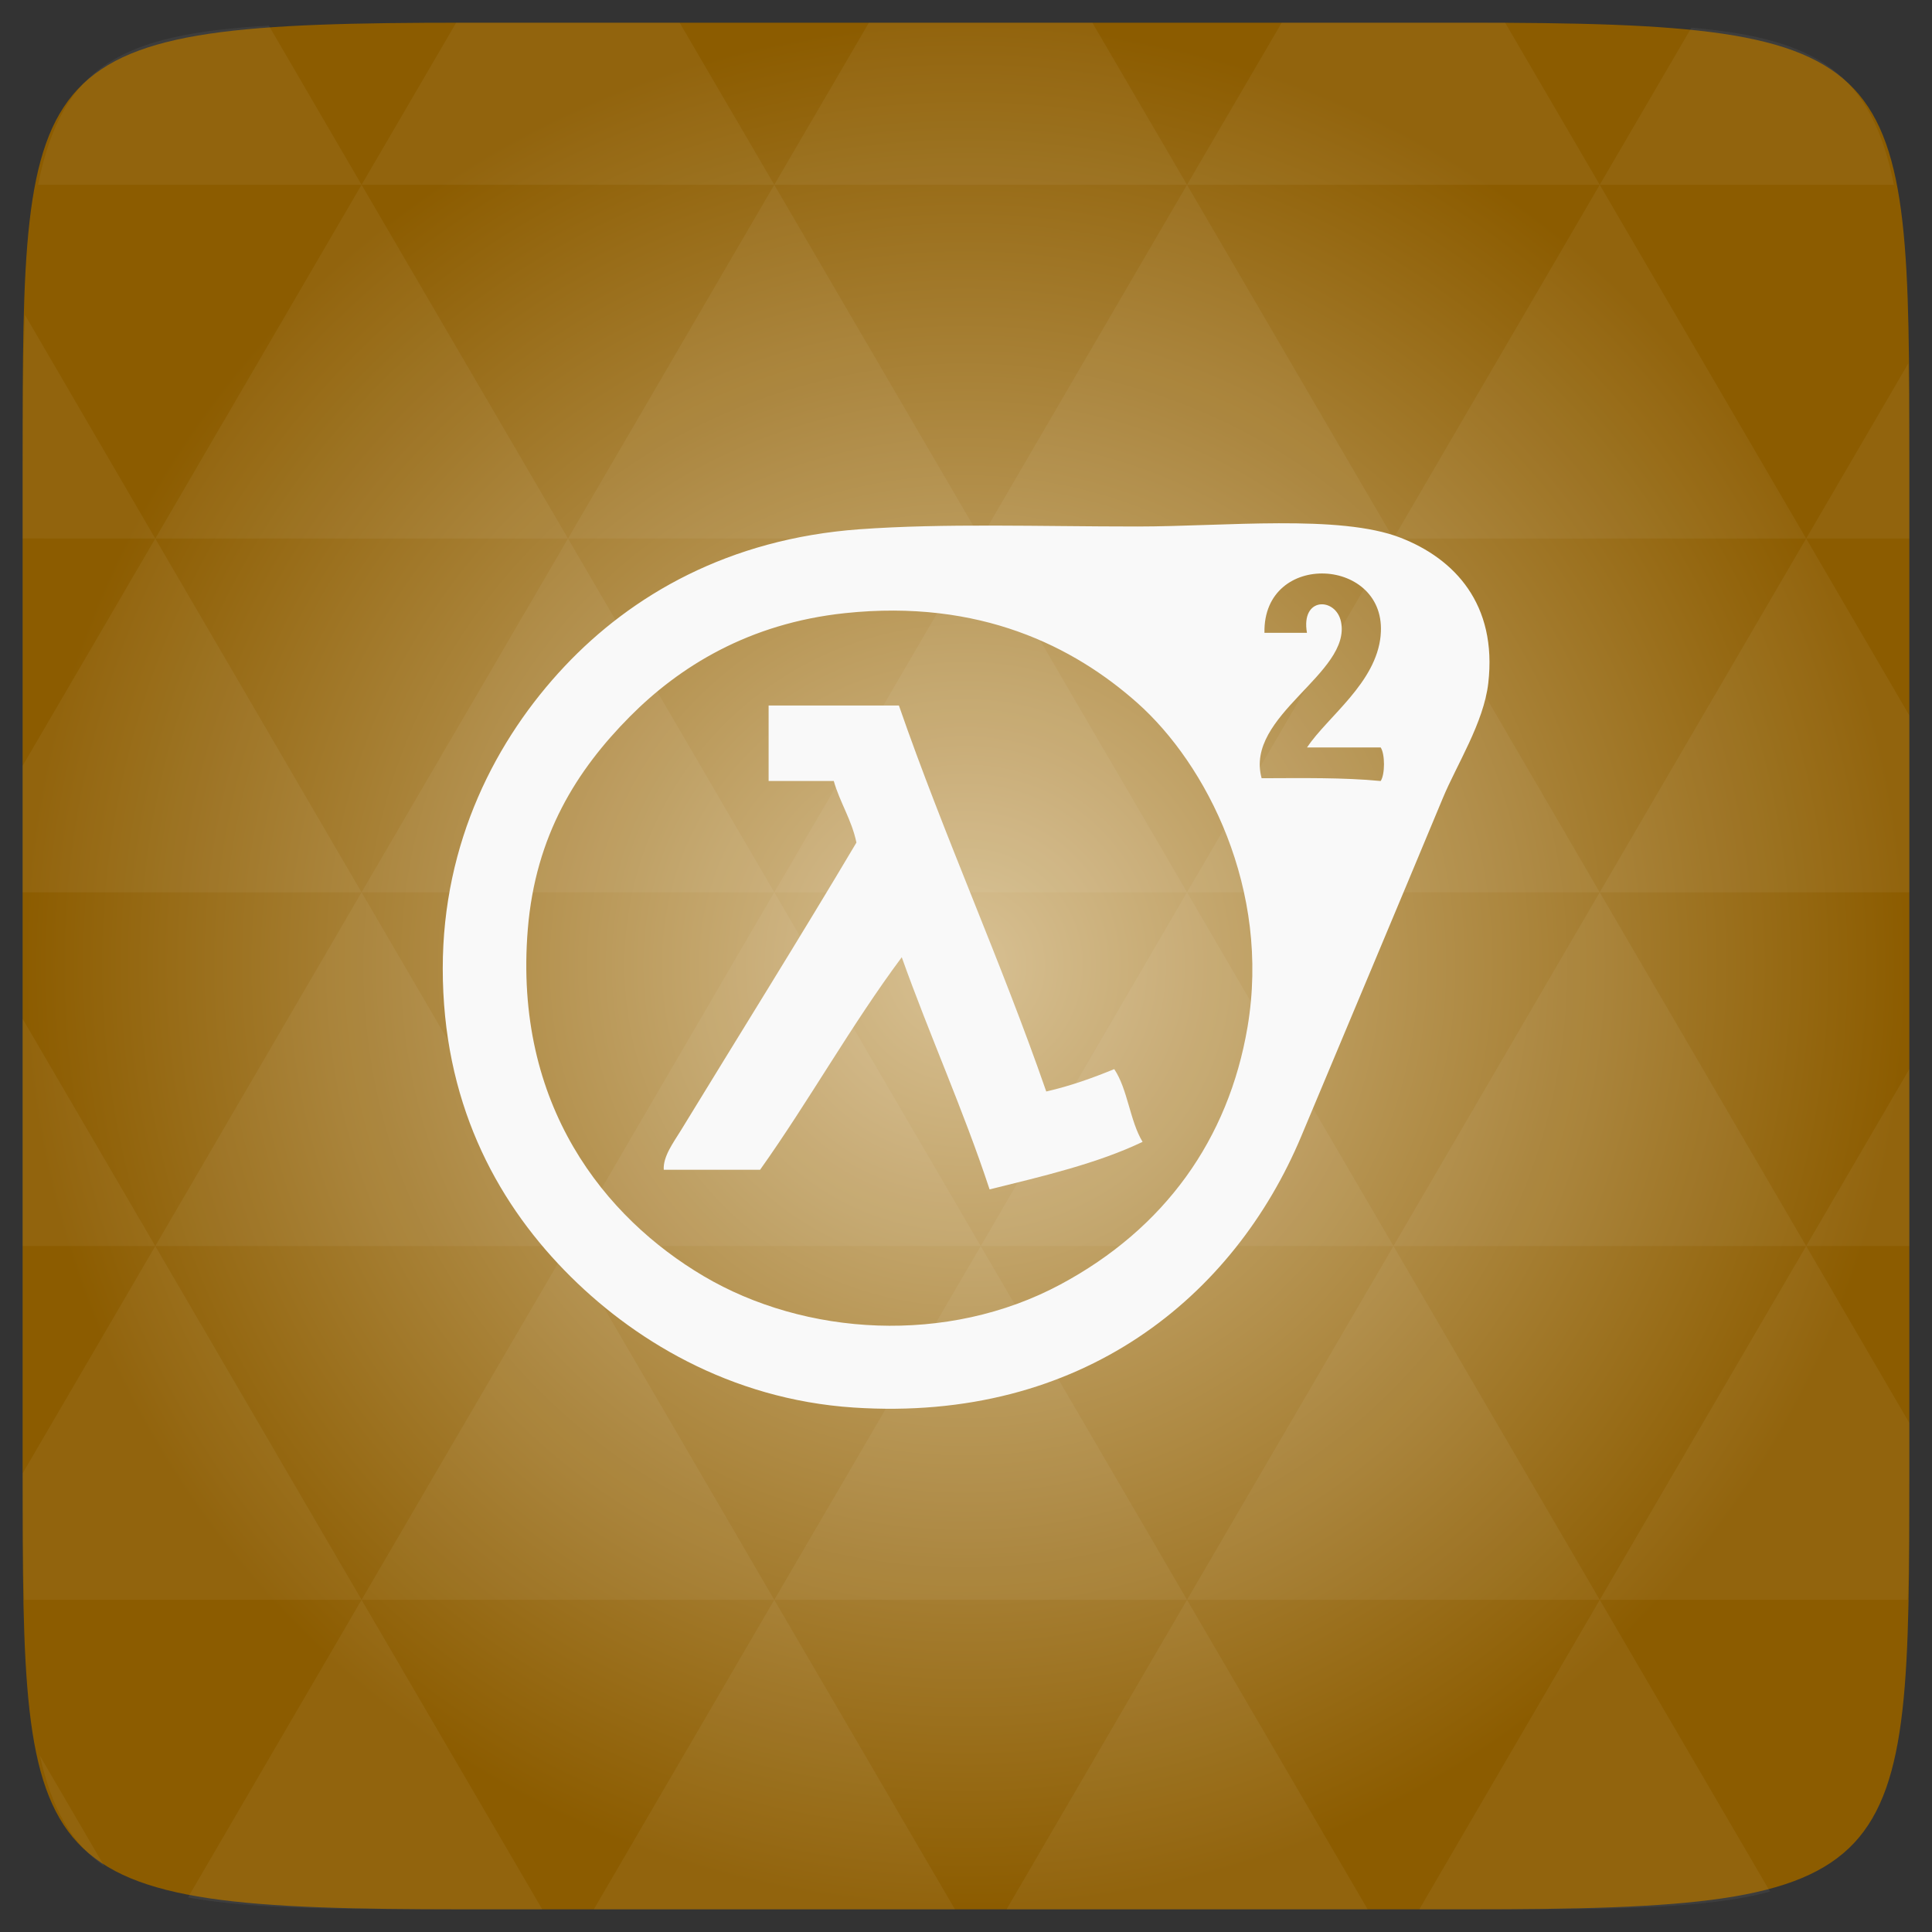 <?xml version="1.0" encoding="UTF-8" standalone="no"?>
<svg
   xmlns:dc="http://purl.org/dc/elements/1.1/"
   xmlns:cc="http://creativecommons.org/ns#"
   xmlns:rdf="http://www.w3.org/1999/02/22-rdf-syntax-ns#"
   xmlns:svg="http://www.w3.org/2000/svg"
   xmlns="http://www.w3.org/2000/svg"
   xmlns:xlink="http://www.w3.org/1999/xlink"
   xmlns:sodipodi="http://sodipodi.sourceforge.net/DTD/sodipodi-0.dtd"
   xmlns:inkscape="http://www.inkscape.org/namespaces/inkscape"
   width="48"
   height="48"
   id="svg2"
   version="1.1"
   inkscape:version="0.48.4 r9939"
   sodipodi:docname="steam_icon_220.svg">
  <rect width="100%" height="100%" fill="#333333" stroke="none"/>
  <sodipodi:namedview
     pagecolor="#ffffff"
     bordercolor="#666666"
     borderopacity="1"
     objecttolerance="10"
     gridtolerance="10"
     guidetolerance="10"
     inkscape:pageopacity="0"
     inkscape:pageshadow="2"
     inkscape:window-width="672"
     inkscape:window-height="480"
     id="namedview36"
     showgrid="false"
     inkscape:zoom="4.9166667"
     inkscape:cx="39.661017"
     inkscape:cy="22.169492"
     inkscape:window-x="137"
     inkscape:window-y="366"
     inkscape:window-maximized="0"
     inkscape:current-layer="svg2" />
  <defs
     id="defs4">
    <linearGradient
       xlink:href="#1"
       id="0"
       y1="1050.36"
       x2="0"
       y2="1006.36"
       gradientUnits="userSpaceOnUse" />
    <linearGradient
       id="1">
      <stop
         stop-color="#484849"
         id="stop8" />
      <stop
         offset="1"
         stop-color="#69696a"
         id="stop10" />
    </linearGradient>
    <radialGradient
       cx="148.004"
       cy="160"
       gradientTransform="matrix(0.183,0,0,0.183,-3.1,-5.297)"
       id="radial0"
       r="128"
       gradientUnits="userSpaceOnUse">
      <stop
         offset="0"
         style="stop-color:#d8c194"
         id="stop7" />
      <stop
         offset="1"
         style="stop-color:#8c5c00"
         id="stop9" />
    </radialGradient>
    <radialGradient
       r="128"
       cy="160"
       cx="148.004"
       gradientTransform="matrix(0.183,0,0,0.183,-3.101,-5.296)"
       gradientUnits="userSpaceOnUse"
       id="radialGradient3018"
       xlink:href="#radial0"
       inkscape:collect="always" />
    <linearGradient
       inkscape:collect="always"
       xlink:href="#1"
       id="linearGradient3041"
       gradientUnits="userSpaceOnUse"
       y1="1050.36"
       x2="0"
       y2="1006.36" />
    <linearGradient
       inkscape:collect="always"
       xlink:href="#1"
       id="linearGradient3047"
       gradientUnits="userSpaceOnUse"
       y1="1050.36"
       x2="0"
       y2="1006.36"
       gradientTransform="translate(0,-1004.362)" />
  </defs>
  <path
     inkscape:connector-curvature="0"
     style="fill:url(#radialGradient3018)"
     d="m 47.437,11.547 0,24.906 c 0,10.25 0,10.984 -10.984,10.984 l -24.902,0 C 0.562,47.438 0.562,46.704 0.562,36.454 l 0,-24.906 c 0,-10.25 0,-10.984 10.988,-10.984 l 24.902,0 C 47.437,0.563 47.437,1.297 47.437,11.547 z"
     id="path11" />
  <path
     id="path15"
     d="m 38.265,47.438 c 2.543,-0.012 4.379,-0.082 5.711,-0.441 l -4.23,-7.25 -4.484,7.691 1.191,0 c 0.641,0 1.242,0 1.812,0 z m 1.48,-7.691 -5.125,-8.789 -5.129,8.789 z m 0,0 7.652,0 c 0.031,-0.973 0.039,-2.062 0.039,-3.297 l 0,-1.098 -2.562,-4.395 z m 5.129,-8.789 -5.129,-8.789 -5.125,8.789 z m 0,0 2.562,0 0,-4.395 z m -10.254,0 -5.129,-8.789 -5.125,8.789 z m -10.254,0 -5.129,8.789 10.254,0 z m 0,0 -5.129,-8.789 -5.125,8.789 z m -10.254,0 -5.129,8.789 10.254,0 z m 0,0 -5.129,-8.789 -5.125,8.789 z m -10.254,0 L 0.562,36.606 c 0,1.168 0.012,2.211 0.039,3.141 l 8.383,0 z m 0,0 -3.297,-5.648 0,5.648 z m 5.125,8.789 -4.312,7.395 C 6.269,47.434 8.48,47.438 11.55,47.438 l 1.922,0 z m 0,-17.578 -5.125,-8.789 -3.297,5.648 0,3.141 z m 0,0 10.254,0 -5.125,-8.789 z m 5.129,-8.789 -5.129,-8.789 -5.125,8.789 z m 0,0 10.254,0 -5.129,-8.789 z m 5.125,-8.789 -2.352,-4.027 -5.34,0 c -0.074,0 -0.137,0 -0.211,0 L 8.984,4.59 z m 0,0 10.254,0 -2.352,-4.027 -5.551,0 z m 10.254,0 10.254,0 L 37.394,0.563 c -0.312,0 -0.609,0 -0.945,0 l -4.605,0 z m 0,0 -5.125,8.789 10.254,0 z m 5.129,8.789 10.254,0 -5.129,-8.789 z m 0,0 -5.129,8.789 10.254,0 z m 5.125,8.789 7.691,0 0,-4.395 -2.562,-4.395 z m 5.129,-8.789 2.562,0 0,-1.832 c 0,-0.914 -0.008,-1.75 -0.023,-2.523 z m -15.383,8.789 -5.125,-8.789 -5.129,8.789 z m 10.254,-17.578 7.309,0 C 46.499,1.833 45.167,0.961 42.023,0.688 z m -30.762,0 L 6.679,0.637 C 3.019,0.844 1.539,1.633 0.945,4.59 z m -5.125,8.789 L 0.621,7.825 C 0.578,8.899 0.562,10.133 0.562,11.547 l 0,1.832 z m 15.379,26.367 -4.484,7.691 8.973,0 z m 10.254,0 -4.484,7.691 8.973,0 z M 2.593,46.368 0.992,43.622 C 1.285,44.938 1.777,45.801 2.593,46.368 z"
     style="fill:#ffffff;fill-opacity:0.051"
     inkscape:connector-curvature="0" />
  <path
     style="fill:#f9f9f9;fill-opacity:1"
     d="m 21.348,13.15 c 2.102,-0.153 4.476,-0.069 6.899,-0.069 2.171,0 5.037,-0.308 6.547,0.278 1.345,0.522 2.407,1.652 2.182,3.613 -0.113,0.984 -0.785,2.028 -1.126,2.849 -1.131,2.718 -2.438,5.825 -3.52,8.408 -1.666,3.978 -5.445,7.116 -11.123,6.741 -3.078,-0.204 -5.526,-1.705 -7.18,-3.405 C 12.288,29.778 11,27.332 11,24.06 c 0,-3.139 1.326,-5.698 3.027,-7.505 1.665,-1.769 4.073,-3.168 7.321,-3.405 m 12.953,2.641 c 0.19,-1.954 -2.925,-2.134 -2.886,-0.069 h 1.056 c -0.159,-0.902 0.717,-0.883 0.845,-0.278 0.27,1.284 -2.402,2.332 -1.971,3.891 1.012,-0.003 2.038,-0.02 2.957,0.069 0.11,-0.159 0.11,-0.674 0,-0.834 h -1.83 c 0.521,-0.775 1.716,-1.599 1.83,-2.78 m -18.655,2.015 c -1.317,1.328 -2.343,2.948 -2.534,5.281 -0.36,4.388 1.931,7.177 4.365,8.617 2.522,1.492 6.056,1.717 8.87,0.208 2.586,-1.386 4.173,-3.604 4.646,-6.393 0.579,-3.417 -1.019,-6.532 -2.745,-8.061 -1.572,-1.393 -3.902,-2.577 -7.251,-2.224 -2.399,0.253 -4.123,1.334 -5.35,2.571"
     id="path32"
     inkscape:connector-curvature="0" />
  <path
     style="fill:#f9f9f9;fill-opacity:1"
     d="m 19.095,17.528 h 3.238 c 1.138,3.278 2.523,6.312 3.661,9.59 0.609,-0.14 1.158,-0.339 1.689,-0.556 0.337,0.501 0.387,1.285 0.704,1.807 -1.122,0.537 -2.469,0.852 -3.801,1.181 -0.657,-1.992 -1.486,-3.814 -2.182,-5.768 -1.253,1.682 -2.301,3.566 -3.52,5.281 H 16.491 c -0.022,-0.33 0.243,-0.68 0.422,-0.973 1.383,-2.265 2.976,-4.817 4.365,-7.157 -0.122,-0.575 -0.408,-0.987 -0.563,-1.529 h -1.619 v -1.876 z"
     id="path34"
     inkscape:connector-curvature="0" />
</svg>
